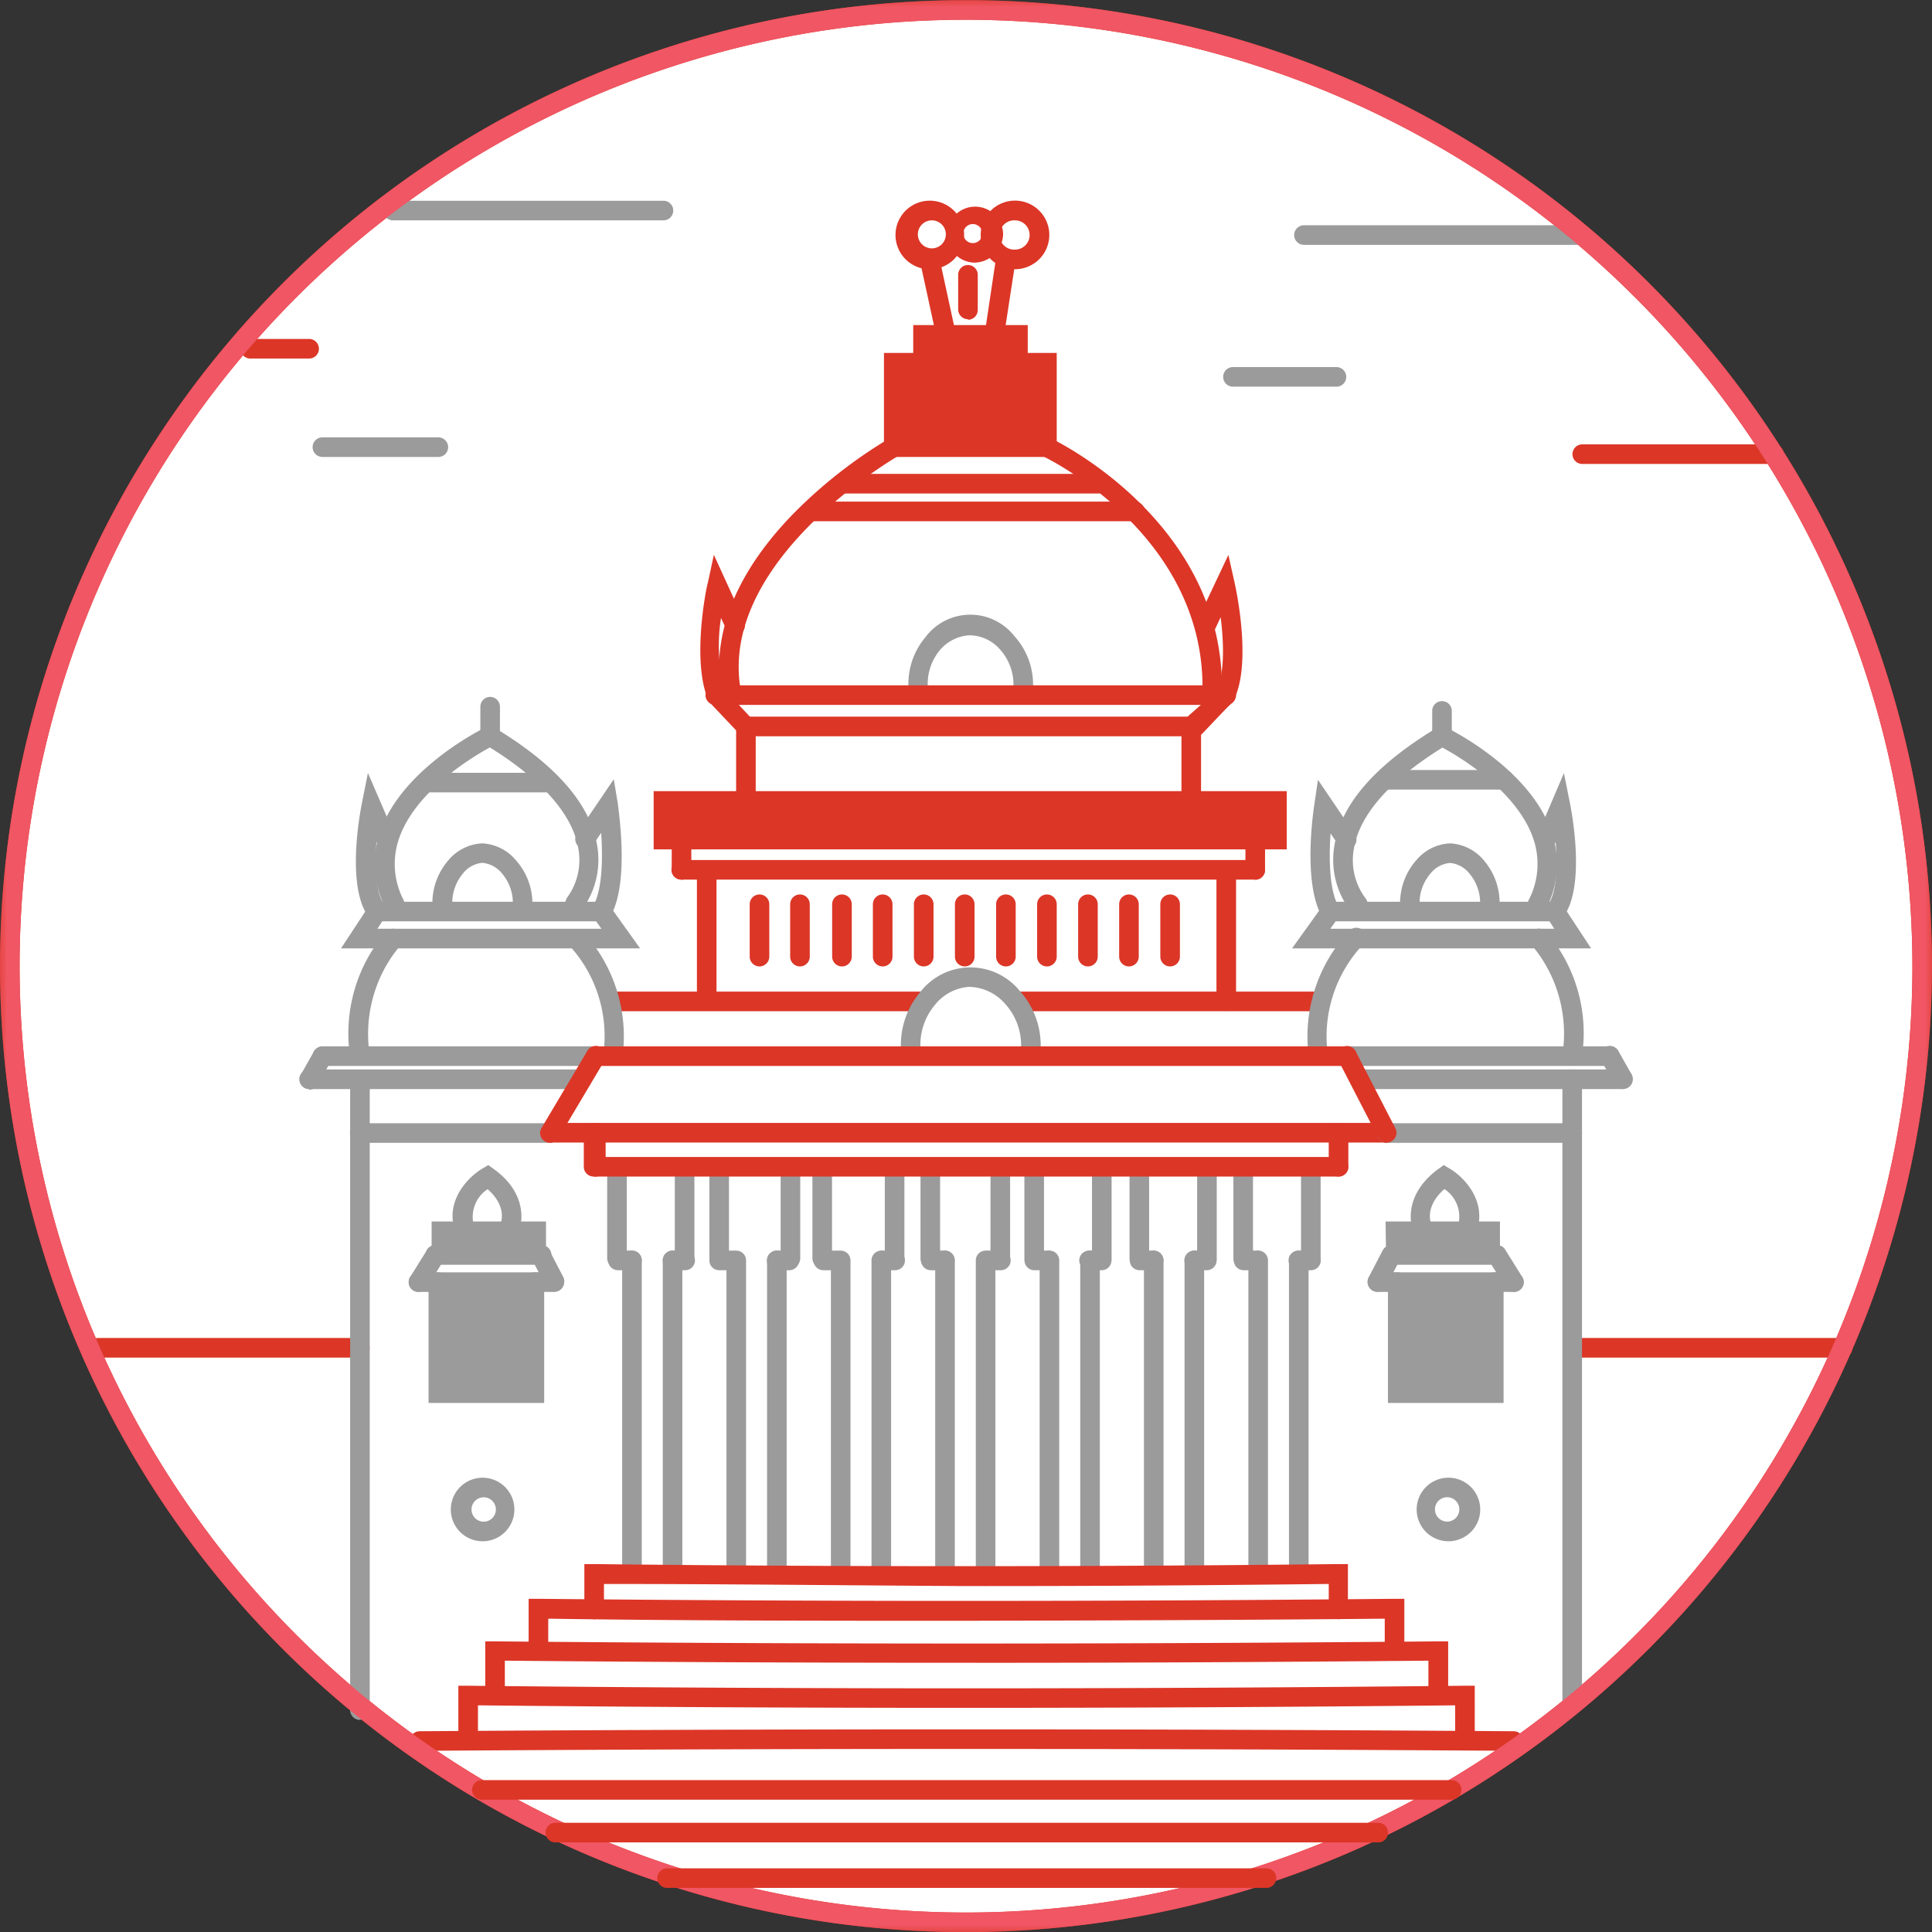 <svg id="Layer_1" data-name="Layer 1" xmlns="http://www.w3.org/2000/svg" xmlns:xlink="http://www.w3.org/1999/xlink" viewBox="0 0 138 138"><rect x="0" y="0" width="138" height="138" fill="#333333" stroke="none"/><defs><style>.cls-1{fill:#fff;}.cls-2{fill:#dc3627;}.cls-3{fill:#9b9b9b;}.cls-4{mask:url(#mask);}.cls-5{fill:#f05663;}</style><mask id="mask" x="0" y="0" width="138" height="138" maskUnits="userSpaceOnUse"><g transform="translate(-1.86 -1.86)"><g id="b"><path id="a" class="cls-1" d="M1.86,139.87h138V1.86H1.86Z"/></g></g></mask></defs><title>bangalore</title><path class="cls-1" d="M139.16,70.86a68.3,68.3,0,1,1-68.3-68.3A68.3,68.3,0,0,1,139.16,70.86Z" transform="translate(-1.86 -1.86)"/><path class="cls-2" d="M70.86,3.27a67.6,67.6,0,1,0,67.6,67.6,67.67,67.67,0,0,0-67.6-67.6m0,136.6a69,69,0,1,1,69-69,69.08,69.08,0,0,1-69,69" transform="translate(-1.86 -1.86)"/><path class="cls-2" d="M133.49,98.83H114.28a.7.7,0,0,1,0-1.4h19.21a.7.7,0,0,1,0,1.4m-105.93,0H8.86a.7.7,0,0,1,0-1.4h18.7a.7.7,0,0,1,0,1.4M96,74.09H74.7a.7.7,0,1,1,0-1.4H96a.7.7,0,0,1,0,1.4" transform="translate(-1.86 -1.86)"/><path class="cls-3" d="M96,77.57a.7.7,0,0,1-.7-.63,11,11,0,0,1,2.86-8.5.7.7,0,1,1,1,.95,9.56,9.56,0,0,0-2.5,7.42.7.7,0,0,1-.62.76H96" transform="translate(-1.86 -1.86)"/><path class="cls-2" d="M67.88,74.09H45.62a.7.7,0,0,1,0-1.4H67.88a.7.7,0,0,1,0,1.4" transform="translate(-1.86 -1.86)"/><path class="cls-3" d="M45.72,77.57h-.07A.7.7,0,0,1,45,76.8h0a9.56,9.56,0,0,0-2.49-7.42.7.7,0,0,1,1-.95,11,11,0,0,1,2.86,8.5.7.7,0,0,1-.7.63M47,114.71a.7.7,0,0,1-.7-.7h0V91.89a.7.7,0,1,1,1.4,0V114a.7.7,0,0,1-.7.7h0m2.9,0a.7.7,0,0,1-.7-.7h0V91.89a.7.7,0,0,1,1.4,0V114a.7.7,0,0,1-.7.7h0m4.55,0a.7.7,0,0,1-.7-.7h0V91.89a.7.7,0,0,1,1.4,0V114a.7.7,0,0,1-.7.7h0m2.9,0a.7.7,0,0,1-.7-.7h0V91.89a.7.7,0,0,1,1.4,0V114a.7.7,0,0,1-.7.7h0m4.56,0a.7.7,0,0,1-.7-.7h0V91.89a.7.7,0,0,1,1.4,0V114a.7.7,0,0,1-.7.7h0m2.9,0a.7.7,0,0,1-.7-.7h0V91.89a.7.7,0,0,1,1.4,0V114a.7.7,0,0,1-.7.7h0m4.55,0a.7.7,0,0,1-.7-.7h0V91.89a.7.7,0,0,1,1.4,0V114a.7.7,0,0,1-.7.7h0m2.9,0a.7.7,0,0,1-.7-.7h0V91.89a.7.7,0,0,1,1.4,0V114a.7.7,0,0,1-.7.7h0m4.56,0a.7.7,0,0,1-.7-.7h0V91.89a.7.7,0,0,1,1.4,0h0V114a.7.7,0,0,1-.7.7h0m2.9,0a.7.7,0,0,1-.7-.7h0V91.89a.7.7,0,0,1,1.4,0V114a.7.7,0,0,1-.7.7h0m4.55,0a.7.7,0,0,1-.7-.7h0V91.89a.7.7,0,0,1,1.4,0V114a.7.7,0,0,1-.7.7h0m2.9,0a.7.7,0,0,1-.7-.7h0V91.89a.7.7,0,1,1,1.4,0V114a.7.7,0,0,1-.7.7h0m4.56,0a.7.7,0,0,1-.7-.7h0V91.89a.7.7,0,0,1,1.4,0h0V114a.7.7,0,0,1-.7.7h0m2.9,0a.7.7,0,0,1-.7-.7h0V91.89a.7.7,0,0,1,1.4,0V114a.7.7,0,0,1-.7.7h0" transform="translate(-1.86 -1.86)"/><path class="cls-3" d="M45.93,92.43a.7.7,0,0,1-.7-.7V85.29a.7.7,0,1,1,1.4,0v6.45a.7.7,0,0,1-.7.7m4.83,0a.7.7,0,0,1-.7-.7h0v-6.3a.7.7,0,1,1,1.4,0h0v6.3a.7.7,0,0,1-.7.7" transform="translate(-1.86 -1.86)"/><path class="cls-3" d="M47,92.59h-1a.7.7,0,0,1,0-1.4h1a.7.7,0,0,1,0,1.4m3.8,0h-.9a.7.7,0,1,1,0-1.4h.9a.7.7,0,0,1,0,1.4m2.43-.15a.7.7,0,0,1-.7-.7V85.29a.7.7,0,1,1,1.4,0v6.45a.7.7,0,0,1-.7.7m5.09,0a.7.7,0,0,1-.7-.7v-6.3a.7.7,0,0,1,1.4,0v6.3a.7.7,0,0,1-.7.7" transform="translate(-1.86 -1.86)"/><path class="cls-3" d="M54.23,92.59h-1a.7.7,0,0,1,0-1.4h1a.7.7,0,0,1,0,1.4m4,0h-.89a.7.7,0,1,1,0-1.4h.9a.7.7,0,1,1,0,1.4h0m2.35-.15a.7.7,0,0,1-.7-.7V85.29a.7.7,0,1,1,1.4,0v6.45a.7.7,0,0,1-.7.7m5.17,0a.7.7,0,0,1-.7-.7h0v-6.3a.7.7,0,1,1,1.4,0h0v6.3a.7.7,0,0,1-.7.7" transform="translate(-1.86 -1.86)"/><path class="cls-3" d="M61.67,92.59h-1a.7.7,0,0,1,0-1.4h1a.7.7,0,0,1,0,1.4m4.13,0h-.9a.7.7,0,0,1,0-1.4h.9a.7.7,0,0,1,0,1.4m2.51-.15a.7.7,0,0,1-.7-.7V85.29a.7.7,0,1,1,1.4,0v6.45a.7.7,0,0,1-.7.7m5,0a.7.7,0,0,1-.7-.7h0v-6.3a.7.7,0,1,1,1.4,0h0v6.3a.7.7,0,0,1-.7.7" transform="translate(-1.86 -1.86)"/><path class="cls-3" d="M69.35,92.59h-1a.7.7,0,0,1,0-1.4h1a.7.7,0,0,1,0,1.4m4,0h-.9a.7.7,0,0,1,0-1.4h.9a.7.7,0,0,1,0,1.4m2.38-.15a.7.7,0,0,1-.7-.7h0V85.29a.7.7,0,0,1,1.4,0v6.45a.7.7,0,0,1-.7.7m4.83,0a.7.7,0,0,1-.7-.7v-6.3a.7.7,0,0,1,1.4,0v6.3a.7.7,0,0,1-.7.7" transform="translate(-1.86 -1.86)"/><path class="cls-3" d="M76.74,92.59h-1a.7.7,0,0,1,0-1.4h1a.7.7,0,1,1,0,1.4h0m3.8,0h-.89a.7.7,0,1,1,0-1.4h.9a.7.7,0,1,1,0,1.4h0m2.69-.15a.7.7,0,0,1-.7-.7V85.29a.7.7,0,1,1,1.4,0v6.45a.7.7,0,0,1-.7.7m4.83,0a.7.7,0,0,1-.7-.7h0v-6.3a.7.7,0,0,1,1.4,0v6.3a.7.7,0,0,1-.7.7" transform="translate(-1.86 -1.86)"/><path class="cls-3" d="M84.26,92.59h-1a.7.7,0,0,1,0-1.4h1a.7.7,0,0,1,0,1.4m3.8,0h-.9a.7.7,0,0,1,0-1.4h.9a.7.7,0,0,1,0,1.4m2.6-.15a.7.7,0,0,1-.7-.7h0V85.29a.7.7,0,0,1,1.4,0v6.45a.7.7,0,0,1-.7.7m4.83,0a.7.7,0,0,1-.7-.7v-6.3a.7.7,0,1,1,1.4,0v6.3a.7.7,0,0,1-.7.7" transform="translate(-1.86 -1.86)"/><path class="cls-3" d="M91.69,92.59h-1a.7.7,0,0,1,0-1.4h1a.7.7,0,0,1,0,1.4h0m3.8,0h-.89a.7.7,0,0,1,0-1.4h.9a.7.7,0,0,1,0,1.4h0" transform="translate(-1.86 -1.86)"/><path class="cls-2" d="M52.34,73.72a.7.7,0,0,1-.7-.7v-8.6a.7.7,0,1,1,1.4,0h0V73a.7.7,0,0,1-.7.7m37.11.37a.7.7,0,0,1-.7-.7v-9a.7.7,0,1,1,1.4,0v9a.7.7,0,0,1-.7.7m11.48,9.4H41.14a.7.7,0,0,1,0-1.4h59.79a.7.7,0,0,1,0,1.4" transform="translate(-1.86 -1.86)"/><path class="cls-3" d="M67.48,52a.7.7,0,0,1-.69-.61,5.17,5.17,0,0,1,1.16-4,4,4,0,0,1,6.36-.1,5.15,5.15,0,0,1,1.3,4.12.7.7,0,0,1-1.39-.17,3.75,3.75,0,0,0-.94-3,2.91,2.91,0,0,0-2.2-1A3,3,0,0,0,69,48.29a3.78,3.78,0,0,0-.84,2.93.7.7,0,0,1-.6.79h-.1" transform="translate(-1.86 -1.86)"/><path class="cls-2" d="M91.52,64.69h-41a.7.7,0,0,1-.7-.7h0a.7.7,0,0,1,.7-.7h41a.7.7,0,0,1,0,1.4h0" transform="translate(-1.86 -1.86)"/><g class="cls-4"><path class="cls-2" d="M49.95,61.13H92.37V59.77H49.95Zm-1.4,1.4H93.77V58.37H48.55Z" transform="translate(-1.86 -1.86)"/></g><g class="cls-4"><path class="cls-2" d="M50.54,64.69a.7.7,0,0,1-.7-.7h0V61.83a.7.7,0,1,1,1.4,0V64a.7.7,0,0,1-.7.7h0" transform="translate(-1.86 -1.86)"/></g><g class="cls-4"><path class="cls-2" d="M91.52,64.69a.7.7,0,0,1-.7-.7h0V61.83a.7.7,0,1,1,1.4,0V64a.7.7,0,0,1-.7.7h0" transform="translate(-1.86 -1.86)"/></g><g class="cls-4"><path class="cls-2" d="M56.11,70.89a.7.7,0,0,1-.7-.7V66.45a.7.7,0,0,1,1.4,0v3.74a.7.7,0,0,1-.7.7" transform="translate(-1.86 -1.86)"/></g><g class="cls-4"><path class="cls-2" d="M59,70.89a.7.7,0,0,1-.7-.7V66.45a.7.7,0,0,1,1.4,0v3.74a.7.7,0,0,1-.7.7" transform="translate(-1.86 -1.86)"/></g><g class="cls-4"><path class="cls-2" d="M62,70.89a.7.7,0,0,1-.7-.7V66.45a.7.7,0,0,1,1.4,0v3.74a.7.7,0,0,1-.7.7" transform="translate(-1.86 -1.86)"/></g><g class="cls-4"><path class="cls-2" d="M64.91,70.89a.7.7,0,0,1-.7-.7V66.45a.7.7,0,0,1,1.4,0v3.74a.7.7,0,0,1-.7.7" transform="translate(-1.86 -1.86)"/></g><g class="cls-4"><path class="cls-2" d="M67.84,70.89a.7.7,0,0,1-.7-.7V66.45a.7.7,0,0,1,1.4,0v3.74a.7.7,0,0,1-.7.7" transform="translate(-1.86 -1.86)"/></g><g class="cls-4"><path class="cls-2" d="M70.77,70.89a.7.7,0,0,1-.7-.7V66.45a.7.7,0,0,1,1.4,0v3.74a.7.7,0,0,1-.7.7" transform="translate(-1.86 -1.86)"/></g><g class="cls-4"><path class="cls-2" d="M73.71,70.89a.7.7,0,0,1-.7-.7V66.45a.7.7,0,0,1,1.4,0v3.74a.7.7,0,0,1-.7.7" transform="translate(-1.86 -1.86)"/></g><g class="cls-4"><path class="cls-2" d="M76.64,70.89a.7.7,0,0,1-.7-.7V66.45a.7.7,0,0,1,1.4,0v3.74a.7.7,0,0,1-.7.7" transform="translate(-1.86 -1.86)"/></g><g class="cls-4"><path class="cls-2" d="M79.57,70.89a.7.7,0,0,1-.7-.7V66.45a.7.7,0,0,1,1.4,0v3.74a.7.7,0,0,1-.7.7" transform="translate(-1.86 -1.86)"/></g><g class="cls-4"><path class="cls-2" d="M82.5,70.89a.7.7,0,0,1-.7-.7V66.45a.7.7,0,0,1,1.4,0v3.74a.7.7,0,0,1-.7.7" transform="translate(-1.86 -1.86)"/></g><g class="cls-4"><path class="cls-2" d="M85.44,70.89a.7.7,0,0,1-.7-.7V66.45a.7.7,0,0,1,1.4,0v3.74a.7.7,0,0,1-.7.7" transform="translate(-1.86 -1.86)"/></g><g class="cls-4"><path class="cls-2" d="M55.14,59.77a.7.7,0,0,1-.7-.7V53.76a.7.7,0,1,1,1.4,0v5.32a.7.7,0,0,1-.7.7h0" transform="translate(-1.86 -1.86)"/></g><g class="cls-4"><path class="cls-2" d="M86.95,59.77a.7.7,0,0,1-.7-.7V53.76a.7.7,0,1,1,1.4,0h0v5.32a.7.7,0,0,1-.7.7" transform="translate(-1.86 -1.86)"/></g><g class="cls-4"><path class="cls-2" d="M89.45,52.21H53a.7.7,0,0,1-.09-1.4H89.45a.7.7,0,0,1,0,1.4" transform="translate(-1.86 -1.86)"/></g><g class="cls-4"><path class="cls-2" d="M86.95,54.45a.7.7,0,0,1-.47-1.22L89,51a.7.7,0,0,1,.94,1l-2.5,2.24a.7.7,0,0,1-.47.18" transform="translate(-1.86 -1.86)"/></g><g class="cls-4"><path class="cls-2" d="M86.95,54.45H55.14a.7.7,0,0,1,0-1.4h31.8a.7.7,0,0,1,0,1.4" transform="translate(-1.86 -1.86)"/></g><g class="cls-4"><path class="cls-2" d="M66.43,33.11h9.51V28.47H66.43ZM65,34.5H77.34V27.07H65Z" transform="translate(-1.86 -1.86)"/></g><g class="cls-4"><path class="cls-2" d="M68.49,27.07h5.38v-.59H68.49Zm-1.4,1.4h8.18V25.08H67.09v3.39Z" transform="translate(-1.86 -1.86)"/></g><g class="cls-4"><path class="cls-2" d="M72.89,26.48a.7.7,0,0,1-.69-.81L73,20.33a.7.7,0,0,1,1.39.21l-.82,5.34a.7.7,0,0,1-.69.59" transform="translate(-1.86 -1.86)"/></g><g class="cls-4"><path class="cls-2" d="M69.43,26.48a.7.7,0,0,1-.68-.55l-1.12-5.16a.7.7,0,0,1,.54-.83.7.7,0,0,1,.83.53h0l1.12,5.17a.7.7,0,0,1-.54.83l-.15,0" transform="translate(-1.86 -1.86)"/></g><g class="cls-4"><path class="cls-2" d="M71,24.66a.7.7,0,0,1-.7-.7V21.49a.7.7,0,0,1,1.4,0V24a.7.7,0,0,1-.7.7" transform="translate(-1.86 -1.86)"/></g><g class="cls-4"><path class="cls-2" d="M68.42,17.6a1,1,0,1,0,1,1.05,1,1,0,0,0-1-1.05h0m0,3.49a2.45,2.45,0,1,1,2.3-2.3,2.45,2.45,0,0,1-2.3,2.3" transform="translate(-1.86 -1.86)"/></g><g class="cls-4"><path class="cls-2" d="M71.43,17.87a.68.68,0,1,0,0,1.35h0a.68.68,0,0,0,0-1.35m0,2.75a2,2,0,1,1,2.08-2.08,2.08,2.08,0,0,1-2.08,2.08" transform="translate(-1.86 -1.86)"/></g><g class="cls-4"><path class="cls-2" d="M74.36,17.6a1,1,0,0,0-.11,2.09h.11a1,1,0,0,0,0-2.09m0,3.49a2.45,2.45,0,1,1,2.45-2.45h0a2.45,2.45,0,0,1-2.45,2.45" transform="translate(-1.86 -1.86)"/></g><g class="cls-4"><path class="cls-2" d="M54.08,52a.7.7,0,0,1-.69-.58c-.76-4.29,1.1-8.82,5.36-13.09a34.33,34.33,0,0,1,6.63-5.15.7.7,0,0,1,.69,1.22c-.13.07-12.95,7.46-11.3,16.77a.7.7,0,0,1-.58.81h-.11" transform="translate(-1.86 -1.86)"/></g><g class="cls-4"><path class="cls-2" d="M88.44,52h0a.7.7,0,0,1-.69-.71h0C88,40,76.46,34.49,76.34,34.44a.7.7,0,1,1,.59-1.27c.12.06,12.45,5.91,12.21,18.15a.7.7,0,0,1-.7.69" transform="translate(-1.86 -1.86)"/></g><g class="cls-4"><path class="cls-2" d="M55.14,54.45a.68.68,0,0,1-.51-.22L52.42,51.9l0-.12c-1.16-2.81-.09-8.06,0-8.29l.43-2L55,46.19a.7.7,0,0,1-1.25.64l0,0L53.36,46a12.53,12.53,0,0,0,.25,5.11l2,2.14a.7.7,0,0,1-.51,1.18" transform="translate(-1.86 -1.86)"/></g><g class="cls-4"><path class="cls-2" d="M87.25,54.45a.7.7,0,0,1-.51-1.18l2.05-2.16c.56-1.24.48-3.42.26-5.16l-.39.83a.7.7,0,0,1-1.27-.6l2.21-4.68.45,2c.05.23,1.27,5.69-.06,8.35l-.12.17-2.13,2.24a.7.7,0,0,1-.51.22" transform="translate(-1.86 -1.86)"/></g><g class="cls-4"><path class="cls-2" d="M80.3,37.11H62a.7.7,0,0,1,0-1.4H80.3a.7.7,0,0,1,0,1.4" transform="translate(-1.86 -1.86)"/></g><g class="cls-4"><path class="cls-2" d="M82.94,39.09H59.82a.7.7,0,0,1-.09-1.4h23.2a.7.7,0,0,1,0,1.4" transform="translate(-1.86 -1.86)"/></g><g class="cls-4"><path class="cls-2" d="M97.47,85.9H44.42a.7.7,0,0,1,0-1.4H97.47a.7.7,0,0,1,0,1.4h0" transform="translate(-1.86 -1.86)"/></g><g class="cls-4"><path class="cls-2" d="M97.47,85.9a.7.7,0,0,1-.7-.7h0V82.79a.7.7,0,0,1,1.4,0V85.2a.7.7,0,0,1-.7.7" transform="translate(-1.86 -1.86)"/></g><g class="cls-4"><path class="cls-2" d="M44.42,85.9a.7.7,0,0,1-.7-.7V82.79a.7.7,0,0,1,1.4,0V85.2a.7.7,0,0,1-.7.7" transform="translate(-1.86 -1.86)"/></g><g class="cls-4"><path class="cls-2" d="M97.47,117.48a.7.7,0,0,1-.7-.7h0V115c-8.68.1-17.47.16-26.18.15C62.1,115.1,53.51,115,45,115v1.82a.7.7,0,1,1-1.4,0h0v-3.24h.71c8.7.1,17.53.15,26.25.15q13.44,0,26.87-.15h.71v3.24a.7.7,0,0,1-.7.7" transform="translate(-1.86 -1.86)"/></g><g class="cls-4"><path class="cls-2" d="M101.47,120a.7.7,0,0,1-.7-.7h0v-1.82c-10,.1-20.24.13-30.23.15-9.77,0-19.7,0-29.52-.15v1.82a.7.7,0,1,1-1.4,0v-3.24h.71c10,.1,20.21.15,30.21.15,10.25,0,20.64-.05,30.92-.15h.71v3.24a.7.7,0,0,1-.7.7" transform="translate(-1.86 -1.86)"/></g><g class="cls-4"><path class="cls-2" d="M104.59,123a.7.7,0,0,1-.7-.7h0v-1.82c-11.1.1-22.32.16-33.38.15q-16.3,0-32.59-.15v1.82a.7.7,0,1,1-1.4,0h0V119.1h.71q33.68.31,67.36,0h.71v3.23a.7.7,0,0,1-.7.7" transform="translate(-1.86 -1.86)"/></g><g class="cls-4"><path class="cls-2" d="M106.5,126.68a.7.7,0,0,1-.7-.7v-2.31c-11.6.12-23.35.18-34.94.18h-.38c-11.46,0-23.05-.06-34.48-.18V126a.7.7,0,1,1-1.4,0v-3.73h.71q35.59.37,71.18,0h.71V126a.7.7,0,0,1-.7.7" transform="translate(-1.86 -1.86)"/></g><g class="cls-4"><path class="cls-2" d="M31.84,126.92a.7.7,0,0,1,0-1.4c25.78-.18,52.07-.18,78.14,0a.7.7,0,1,1,0,1.4h0c-26.06-.18-52.35-.18-78.12,0Z" transform="translate(-1.86 -1.86)"/></g><g class="cls-4"><path class="cls-3" d="M96.88,68.2h16l-.34-.53H97.26Zm18.63,1.4H94.15l2.39-3.33h16.78Z" transform="translate(-1.86 -1.86)"/></g><g class="cls-4"><path class="cls-3" d="M111.68,67.15a.7.7,0,0,1-.63-1,5.56,5.56,0,0,0,.33-4.39c-1.17-3.41-5.28-5.85-6.49-6.5-3.76,2.33-5.95,4.83-6.33,7.25A4.55,4.55,0,0,0,99.38,66a.7.7,0,0,1-1.06.92,6,6,0,0,1-1.15-4.63c.47-3,2.93-5.79,7.32-8.44l.33-.2.34.17c.24.12,6,2.94,7.53,7.48a6.92,6.92,0,0,1-.39,5.46.7.7,0,0,1-.63.39" transform="translate(-1.86 -1.86)"/></g><g class="cls-4"><path class="cls-3" d="M112.94,67.68a.7.7,0,0,1-.55-1.14c.65-.81.73-2.73.59-4.52a.7.7,0,0,1-1.25-.63l1.84-4.31.44,2.21c.12.61,1.15,6-.54,8.14a.7.7,0,0,1-.55.26" transform="translate(-1.86 -1.86)"/></g><g class="cls-4"><path class="cls-3" d="M96.9,67.68a.7.7,0,0,1-.61-.35c-1.42-2.46-.58-7.79-.55-8L96,57.56l2.63,3.88a.7.7,0,0,1-1.16.79l-.57-.84c-.12,1.76-.1,4.07.58,5.24a.7.7,0,0,1-.61,1" transform="translate(-1.86 -1.86)"/></g><g class="cls-4"><path class="cls-3" d="M108.24,67.62h-.09a.7.7,0,0,1-.6-.79,3.25,3.25,0,0,0-.73-2.57,2,2,0,0,0-1.38-.76h0a2,2,0,0,0-1.4.75,3.25,3.25,0,0,0-.75,2.58.7.7,0,0,1-.6.78h0a.7.7,0,0,1-.78-.6h0A4.64,4.64,0,0,1,103,63.33a3.35,3.35,0,0,1,2.44-1.23h0a3.35,3.35,0,0,1,2.43,1.24A4.66,4.66,0,0,1,108.93,67a.7.7,0,0,1-.7.61" transform="translate(-1.86 -1.86)"/></g><g class="cls-4"><path class="cls-3" d="M116.84,78H98.08a.7.7,0,0,1,0-1.4h18.77a.7.7,0,0,1,0,1.4" transform="translate(-1.86 -1.86)"/></g><g class="cls-4"><path class="cls-3" d="M117.79,79.65H99.06a.7.7,0,0,1,0-1.4h18.73a.7.7,0,1,1,0,1.4h0" transform="translate(-1.86 -1.86)"/></g><g class="cls-4"><path class="cls-3" d="M114.16,83.49a.7.7,0,0,1-.7-.7V78.95a.7.7,0,0,1,1.4,0v3.84a.7.7,0,0,1-.7.7" transform="translate(-1.86 -1.86)"/></g><g class="cls-4"><path class="cls-3" d="M114.16,83.49H100.92a.7.7,0,0,1,0-1.4h13.24a.7.7,0,0,1,0,1.4h0" transform="translate(-1.86 -1.86)"/></g><g class="cls-4"><path class="cls-3" d="M114.16,124.11a.7.7,0,0,1-.7-.7V82.79a.7.7,0,1,1,1.4,0v40.62a.7.7,0,0,1-.7.7" transform="translate(-1.86 -1.86)"/></g><g class="cls-4"><path class="cls-3" d="M114.21,77.62a.7.7,0,0,1-.7-.78,9.84,9.84,0,0,0-.38-4.08,9.68,9.68,0,0,0-1.88-3.41.7.7,0,1,1,1.07-.91A11.1,11.1,0,0,1,114.9,77a.7.7,0,0,1-.7.62" transform="translate(-1.86 -1.86)"/></g><g class="cls-4"><path class="cls-3" d="M117.79,79.65a.7.7,0,0,1-.61-.36l-.95-1.68a.7.7,0,0,1,1.22-.69l.95,1.68a.7.7,0,0,1-.61,1" transform="translate(-1.86 -1.86)"/></g><g class="cls-4"><path class="cls-3" d="M102.4,100.67h5.46V94.14H102.4Zm-1.4,1.4h8.26V92.74H101Z" transform="translate(-1.86 -1.86)"/></g><g class="cls-4"><path class="cls-3" d="M108.77,92.2h-7.5a.7.7,0,0,1,0-1.4h7.5a.7.7,0,0,1,0,1.4" transform="translate(-1.86 -1.86)"/></g><g class="cls-4"><path class="cls-3" d="M110,94.14a.7.7,0,0,1-.6-.33l-1.21-1.94a.7.7,0,0,1,1.19-.74h0l1.21,1.94a.7.7,0,0,1-.59,1.07" transform="translate(-1.86 -1.86)"/></g><g class="cls-4"><path class="cls-3" d="M100.25,94.12a.66.66,0,0,1-.33-.08.7.7,0,0,1-.3-.94h0l1-1.92a.7.7,0,0,1,1.24.65l-1,1.92a.7.7,0,0,1-.62.38" transform="translate(-1.86 -1.86)"/></g><g class="cls-4"><path class="cls-3" d="M110,94.14h-1.42a.7.7,0,0,1,0-1.4H110a.7.7,0,0,1,0,1.4" transform="translate(-1.86 -1.86)"/></g><g class="cls-4"><path class="cls-3" d="M101.7,94.14h-1.45a.7.7,0,0,1,0-1.4h1.45a.7.7,0,0,1,0,1.4" transform="translate(-1.86 -1.86)"/></g><g class="cls-4"><path class="cls-3" d="M102.27,90.6h5.37v-.09h-5.37Zm-1.4,1.4H109V89.11h-8.17Z" transform="translate(-1.86 -1.86)"/></g><g class="cls-4"><path class="cls-3" d="M103.5,90.34a.69.69,0,0,1-.62-.39c-.42-.85-.59-2.91,1.73-4.6l.37-.27.39.23c1,.57,2.67,2.24,2,4.44a.7.7,0,0,1-1.34-.43,2.37,2.37,0,0,0-1-2.53c-1.42,1.26-1,2.42-.9,2.56a.71.71,0,0,1-.34.93.75.75,0,0,1-.3.07" transform="translate(-1.86 -1.86)"/></g><g class="cls-4"><path class="cls-3" d="M108.38,98.11h-6.58a.7.7,0,0,1,0-1.4h6.58a.7.7,0,0,1,0,1.4h0" transform="translate(-1.86 -1.86)"/></g><g class="cls-4"><path class="cls-3" d="M105.32,108.81a.87.87,0,1,0,0,1.73h0a.87.87,0,0,0,0-1.73m0,3.14a2.27,2.27,0,1,1,2.27-2.27h0a2.27,2.27,0,0,1-2.27,2.27" transform="translate(-1.86 -1.86)"/></g><g class="cls-4"><path class="cls-2" d="M44.26,85.9a.7.7,0,0,1-.7-.7V82.79a.7.7,0,0,1,1.4,0V85.2a.7.7,0,0,1-.7.7" transform="translate(-1.86 -1.86)"/></g><g class="cls-4"><path class="cls-3" d="M28.82,68.2h16l-.38-.53H29.16Zm18.76,1.4H26.22l2.19-3.33H45.2l2.38,3.33Z" transform="translate(-1.86 -1.86)"/></g><g class="cls-4"><path class="cls-3" d="M30.05,67.15a.7.7,0,0,1-.63-.39A6.9,6.9,0,0,1,29,61.3c1.56-4.54,7.29-7.36,7.53-7.48l.34-.17.33.2c4.39,2.64,6.85,5.48,7.32,8.44a6,6,0,0,1-1.15,4.63A.7.7,0,0,1,42.35,66a4.55,4.55,0,0,0,.82-3.53c-.4-2.41-2.58-4.9-6.32-7.22-1.2.65-5.32,3.1-6.49,6.51a5.56,5.56,0,0,0,.33,4.39.7.7,0,0,1-.63,1" transform="translate(-1.86 -1.86)"/></g><g class="cls-4"><path class="cls-3" d="M28.79,67.68a.7.7,0,0,1-.55-.26c-1.69-2.12-.66-7.53-.54-8.14l.44-2.21L30,61.38a.7.7,0,0,1-1.25.63c-.14,1.8-.05,3.71.6,4.52a.7.7,0,0,1-.55,1.14" transform="translate(-1.86 -1.86)"/></g><g class="cls-4"><path class="cls-3" d="M44.83,67.68a.73.73,0,0,1-.35-.09.7.7,0,0,1-.26-1c.68-1.17.7-3.48.58-5.24l-.57.84a.7.7,0,0,1-1.16-.79l2.63-3.88L46,59.31c0,.23.87,5.56-.54,8a.7.7,0,0,1-.61.35" transform="translate(-1.86 -1.86)"/></g><g class="cls-4"><path class="cls-3" d="M33.49,67.62a.7.7,0,0,1-.7-.61,4.66,4.66,0,0,1,1.07-3.67,3.35,3.35,0,0,1,2.43-1.24h0a3.35,3.35,0,0,1,2.44,1.23A4.64,4.64,0,0,1,39.85,67a.7.7,0,0,1-1.39-.18,3.25,3.25,0,0,0-.75-2.58,2.07,2.07,0,0,0-1.4-.75,2,2,0,0,0-1.38.76,3.25,3.25,0,0,0-.73,2.57.7.7,0,0,1-.6.79h-.09" transform="translate(-1.86 -1.86)"/></g><g class="cls-4"><path class="cls-3" d="M44.42,78H24.89a.7.7,0,0,1,0-1.4H44.42a.7.7,0,0,1,0,1.4" transform="translate(-1.86 -1.86)"/></g><g class="cls-4"><path class="cls-3" d="M43.42,79.65H23.94a.7.7,0,0,1,0-1.4H43.42a.7.7,0,0,1,0,1.4h0" transform="translate(-1.86 -1.86)"/></g><g class="cls-4"><path class="cls-3" d="M27.57,83.49a.7.7,0,0,1-.7-.7V78.95a.7.7,0,0,1,1.4,0v3.84a.7.7,0,0,1-.7.7" transform="translate(-1.86 -1.86)"/></g><g class="cls-4"><path class="cls-3" d="M40.81,83.49H27.56a.7.7,0,0,1,0-1.4H40.81a.7.7,0,0,1,0,1.4h0" transform="translate(-1.86 -1.86)"/></g><g class="cls-4"><path class="cls-3" d="M27.57,124.71a.7.7,0,0,1-.7-.7h0V82.79a.7.7,0,0,1,1.4,0V124a.7.7,0,0,1-.7.7" transform="translate(-1.86 -1.86)"/></g><g class="cls-4"><path class="cls-3" d="M27.52,77.62a.7.7,0,0,1-.7-.62,11.24,11.24,0,0,1,.43-4.66,11.05,11.05,0,0,1,2.15-3.89.7.7,0,0,1,1-.08h0a.7.7,0,0,1,.08,1,9.61,9.61,0,0,0-1.88,3.41,9.83,9.83,0,0,0-.38,4.08.7.7,0,0,1-.61.78h-.08" transform="translate(-1.86 -1.86)"/></g><g class="cls-4"><path class="cls-3" d="M23.94,79.65a.7.7,0,0,1-.61-1l.95-1.68a.7.7,0,1,1,1.22.69l-.95,1.68a.7.7,0,0,1-.61.36" transform="translate(-1.86 -1.86)"/></g><g class="cls-4"><path class="cls-3" d="M33.87,100.67h5.46V94.14H33.87Zm-1.4,1.4h8.26V92.74H32.47Z" transform="translate(-1.86 -1.86)"/></g><g class="cls-4"><path class="cls-3" d="M40.46,92.2H33a.7.7,0,1,1-.09-1.4h7.59a.7.7,0,1,1,.09,1.4h-.09" transform="translate(-1.86 -1.86)"/></g><g class="cls-4"><path class="cls-3" d="M31.75,94.14a.7.7,0,0,1-.59-1.07l1.21-1.94a.7.7,0,1,1,1.19.74l-1.21,1.94a.7.7,0,0,1-.6.33" transform="translate(-1.86 -1.86)"/></g><g class="cls-4"><path class="cls-3" d="M41.48,94.12a.7.7,0,0,1-.62-.38l-1-1.92a.7.7,0,0,1,1.24-.65l1,1.92a.7.7,0,0,1-.62,1" transform="translate(-1.86 -1.86)"/></g><g class="cls-4"><path class="cls-3" d="M33.17,94.14H31.75a.7.7,0,0,1,0-1.4h1.42a.7.7,0,0,1,0,1.4" transform="translate(-1.86 -1.86)"/></g><g class="cls-4"><path class="cls-3" d="M41.48,94.14H40a.7.7,0,0,1,0-1.4h1.45a.7.7,0,0,1,0,1.4" transform="translate(-1.86 -1.86)"/></g><g class="cls-4"><path class="cls-3" d="M34.09,90.6h5.37v-.09H34.09ZM32.69,92h8.17V89.11H32.69Z" transform="translate(-1.86 -1.86)"/></g><g class="cls-4"><path class="cls-3" d="M38.22,90.35a.7.7,0,0,1-.63-1c.06-.14.52-1.3-.9-2.55a2.37,2.37,0,0,0-1,2.53.7.7,0,1,1-1.34.42c-.7-2.19,1-3.86,2-4.44l.39-.23.37.27C39.44,87,39.27,89.1,38.85,90a.71.71,0,0,1-.63.39" transform="translate(-1.86 -1.86)"/></g><g class="cls-4"><path class="cls-3" d="M39.92,98.11H33.35a.7.7,0,0,1,0-1.4h6.58a.7.7,0,0,1,0,1.4" transform="translate(-1.86 -1.86)"/></g><g class="cls-4"><path class="cls-3" d="M36.41,108.81a.87.87,0,1,0,.87.87.87.87,0,0,0-.87-.87m0,3.14a2.27,2.27,0,1,1,2.19-2.19,2.27,2.27,0,0,1-2.19,2.19" transform="translate(-1.86 -1.86)"/></g><g class="cls-4"><path class="cls-3" d="M41.06,58.46H32.23a.7.7,0,0,1,0-1.4h8.83a.7.7,0,0,1,0,1.4" transform="translate(-1.86 -1.86)"/></g><g class="cls-4"><path class="cls-3" d="M109.3,58.26h-8.5a.7.7,0,0,1,0-1.4h8.5a.7.7,0,0,1,0,1.4h0" transform="translate(-1.86 -1.86)"/></g><g class="cls-4"><path class="cls-3" d="M104.86,55.14a.7.7,0,0,1-.7-.7V52.64a.7.7,0,1,1,1.4,0h0v1.81a.7.7,0,0,1-.7.7" transform="translate(-1.86 -1.86)"/></g><g class="cls-4"><path class="cls-3" d="M36.87,55.14a.7.7,0,0,1-.7-.7v-2.1a.7.7,0,0,1,1.4,0v2.1a.7.7,0,0,1-.7.7" transform="translate(-1.86 -1.86)"/></g><g class="cls-4"><path class="cls-3" d="M114.89,19.35H95a.7.7,0,1,1,0-1.4h19.85a.7.7,0,1,1,0,1.4" transform="translate(-1.86 -1.86)"/></g><g class="cls-4"><path class="cls-2" d="M128.58,35h-13.7a.7.7,0,1,1,0-1.4h13.7a.7.7,0,1,1,0,1.4" transform="translate(-1.86 -1.86)"/></g><g class="cls-4"><path class="cls-3" d="M97.32,29.48H89.93a.7.7,0,0,1,0-1.4h7.39a.7.7,0,0,1,0,1.4" transform="translate(-1.86 -1.86)"/></g><g class="cls-4"><path class="cls-3" d="M49.25,17.6H29.94a.7.7,0,0,1,0-1.4H49.25a.7.7,0,1,1,0,1.4h0" transform="translate(-1.86 -1.86)"/></g><g class="cls-4"><path class="cls-2" d="M23.94,27.47H19.79a.7.7,0,1,1-.09-1.4h4.24a.7.7,0,0,1,0,1.4" transform="translate(-1.86 -1.86)"/></g><g class="cls-4"><path class="cls-3" d="M33.17,34.5H24.89a.7.7,0,0,1,0-1.4h8.28a.7.7,0,0,1,0,1.4" transform="translate(-1.86 -1.86)"/></g><g class="cls-4"><path class="cls-2" d="M100.92,83.49a.7.7,0,0,1-.62-.38l-2.85-5.52a.7.7,0,0,1,.3-.94h0a.7.7,0,0,1,.94.3h0l2.85,5.52a.7.7,0,0,1-.62,1" transform="translate(-1.86 -1.86)"/></g><g class="cls-4"><path class="cls-2" d="M41.14,83.49a.7.7,0,0,1-.6-1.06l3.28-5.52a.7.7,0,1,1,1.21.72l-3.28,5.52a.71.71,0,0,1-.6.34" transform="translate(-1.86 -1.86)"/></g><g class="cls-4"><path class="cls-3" d="M66.95,77.88a.7.7,0,0,1-.69-.61,5.82,5.82,0,0,1,1.31-4.52,4.53,4.53,0,0,1,7.12-.12,5.8,5.8,0,0,1,1.46,4.63.7.7,0,0,1-1.39-.17,4.4,4.4,0,0,0-1.1-3.52,3.5,3.5,0,0,0-2.59-1.22,3.42,3.42,0,0,0-2.43,1.29,4.42,4.42,0,0,0-1,3.43.7.7,0,0,1-.6.79h-.1" transform="translate(-1.86 -1.86)"/></g><g class="cls-4"><path class="cls-2" d="M98.08,78H44.42a.7.7,0,0,1,0-1.4H98.08a.7.7,0,0,1,0,1.4" transform="translate(-1.86 -1.86)"/></g><g class="cls-4"><path class="cls-5" d="M70.86,3.27a67.6,67.6,0,1,0,67.6,67.6,67.67,67.67,0,0,0-67.6-67.6m0,136.6a69,69,0,1,1,69-69,69.08,69.08,0,0,1-69,69" transform="translate(-1.86 -1.86)"/></g><g class="cls-4"><path class="cls-2" d="M105.55,130.41H36.28a.7.7,0,0,1,0-1.4h69.27a.7.7,0,0,1,0,1.4h0" transform="translate(-1.86 -1.86)"/></g><g class="cls-4"><path class="cls-2" d="M100.25,133.46H41.58a.7.7,0,1,1-.09-1.4h58.77a.7.7,0,0,1,.09,1.4h-.09" transform="translate(-1.86 -1.86)"/></g><g class="cls-4"><path class="cls-2" d="M92.32,136.71H49.51a.7.7,0,0,1,0-1.4H92.32a.7.7,0,0,1,0,1.4" transform="translate(-1.86 -1.86)"/></g></svg>